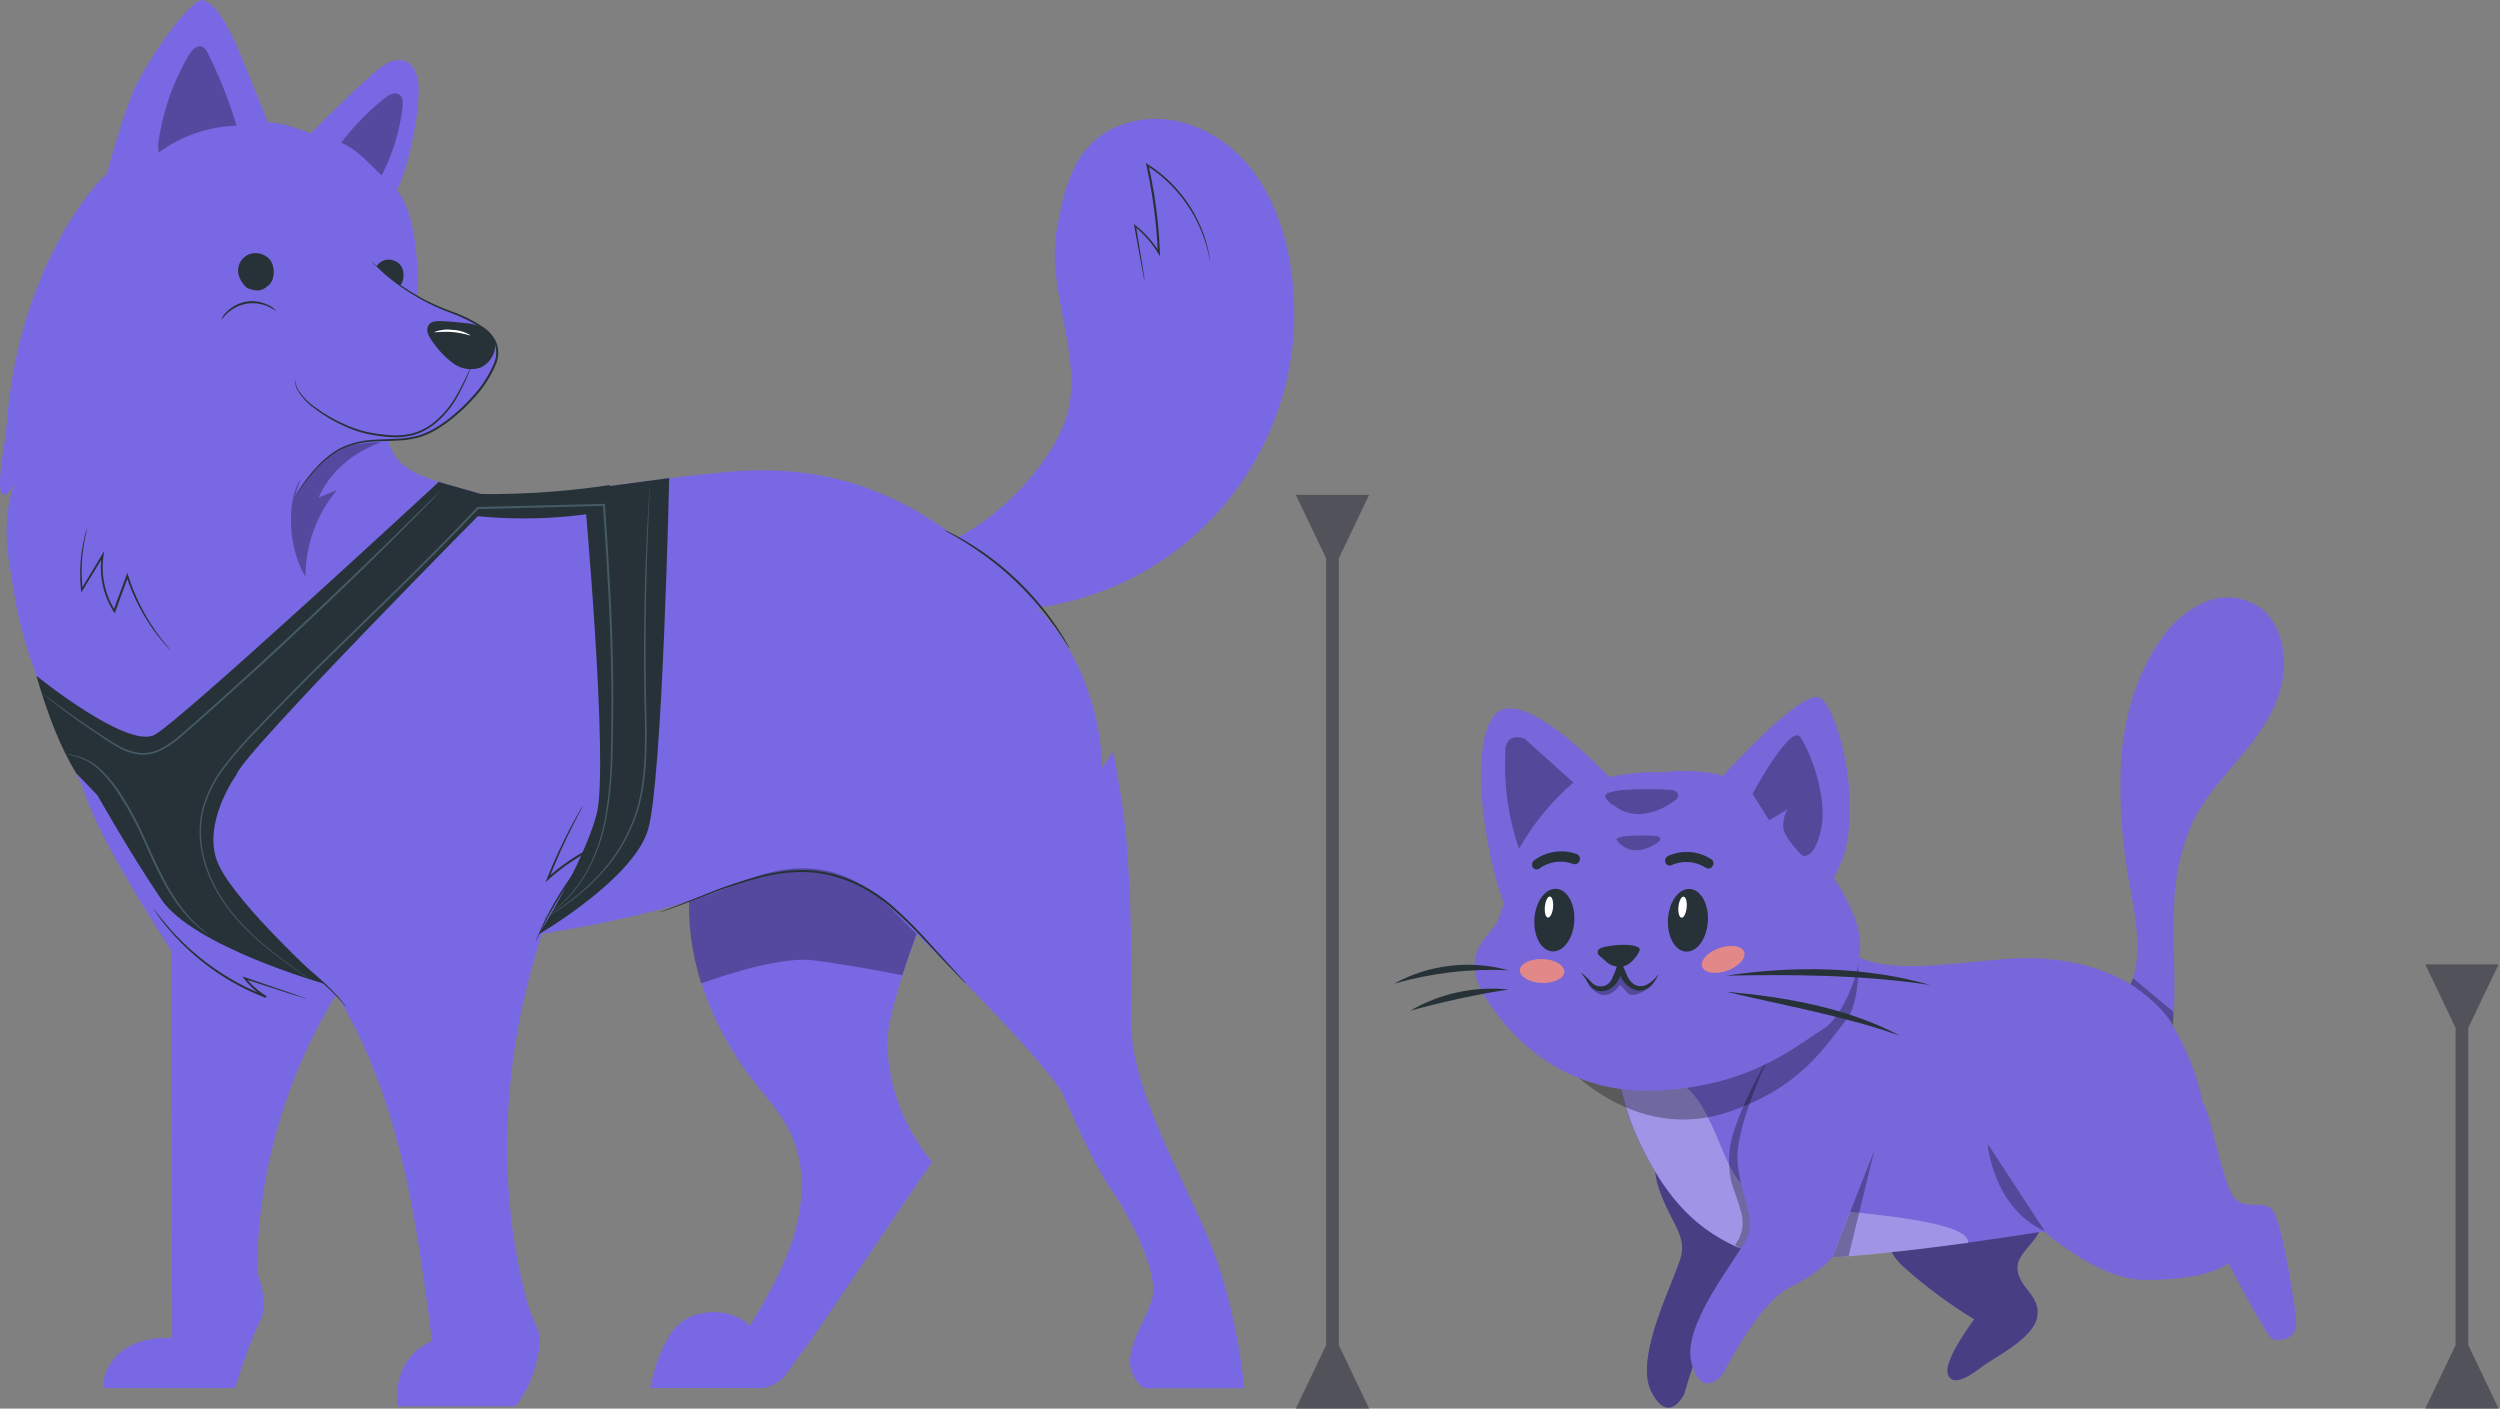 <svg width="197" height="111" viewBox="0 0 197 111" fill="none" xmlns="http://www.w3.org/2000/svg">
<rect x="0" y="0" width="197" height="111" fill="#808080" stroke="none"/>
<path d="M76.58 64.188L54.332 70.233C54.021 75.598 56.068 80.941 59.363 85.169C60.384 86.482 61.541 87.721 62.254 89.214C63.443 91.657 63.371 94.56 62.618 97.168C61.865 99.775 60.48 102.146 59.093 104.486C57.81 103.217 55.67 103.08 54.067 103.932C52.465 104.785 51.593 107.617 51.22 109.381H60.054C60.457 109.332 60.844 109.195 61.188 108.98C61.532 108.765 61.825 108.477 62.045 108.136C63.383 106.269 63.782 105.79 64.441 104.819L73.443 91.554C71.277 88.953 70.035 85.706 69.912 82.322C69.8 78.968 74.601 66.898 76.58 64.188Z" fill="#7968E3"/>
<g opacity="0.3">
<path d="M71.103 76.849C72.634 72.057 75.242 66.008 76.571 64.188L54.322 70.233C54.185 72.691 54.501 75.153 55.256 77.496C55.256 77.496 61.072 75.318 63.996 75.666C66.921 76.015 71.103 76.849 71.103 76.849Z" fill="black"/>
</g>
<path d="M8.003 14.1C7.315 14.75 1.172 21.63 0.469 34.244C0.469 34.244 -0.33 38.414 0.158 38.912C0.647 39.41 1.381 37.521 1.381 37.521C1.381 37.521 0.024 39.982 0.724 44.366C1.425 48.751 1.53 50.901 6.612 62.274C11.693 73.647 25.701 77.079 25.701 77.079C25.701 77.079 40.771 74.011 41.297 73.837C41.823 73.662 51.631 72.433 58.1 69.63C64.569 66.826 68.085 69.456 70.546 71.907C73.008 74.359 82.803 83.993 83.861 86.445C84.919 88.897 86.487 92.227 87.713 93.978C88.939 95.73 91.043 99.757 90.865 101.86C90.688 103.964 87.362 107.29 90.165 109.393H98.05C98.05 109.393 97.524 103.086 95.25 97.656C92.975 92.227 88.942 85.568 89.117 79.963C89.291 74.359 88.942 67.175 88.594 64.549C88.246 61.922 87.716 59.212 87.716 59.212L86.842 60.519C86.842 60.519 87.016 52.637 81.061 47.207C75.105 41.778 68.798 36.005 56.886 37.222C44.975 38.439 40.946 39.848 37.442 38.797C33.938 37.745 31.312 37.396 30.596 34.77L32.874 23.907C32.874 23.907 33.225 18.652 31.825 15.851C30.425 13.051 25.073 10.393 22.017 9.731C20.486 9.407 12.916 9.37 8.003 14.1Z" fill="#7968E3"/>
<path d="M21.759 24.495C21.74 24.52 21.529 24.334 21.137 24.156C20.608 23.919 20.023 23.84 19.45 23.929C18.886 24.025 18.36 24.28 17.935 24.664C17.608 24.959 17.462 25.202 17.44 25.186C17.526 24.954 17.669 24.747 17.854 24.583C18.275 24.148 18.826 23.862 19.423 23.767C20.02 23.672 20.633 23.772 21.168 24.054C21.398 24.151 21.6 24.303 21.759 24.495Z" fill="#263238"/>
<path d="M42.956 72.847C41.688 71.821 40.706 70.484 40.107 68.967C39.507 67.45 39.309 65.803 39.533 64.188L19.73 70.622C24.858 74.599 28.256 80.465 30.31 86.616C32.364 92.768 33.219 99.246 34.044 105.681C30.686 107.134 31.321 110.819 31.321 110.819H40.609C41.717 109.543 42.554 107.103 42.539 105.41C42.539 104.894 41.891 103.833 41.605 102.809C38.892 93.023 39.676 82.459 42.956 72.847Z" fill="#7968E3"/>
<path d="M18.728 69.726C18.66 69.801 17.988 69.356 17.082 68.425C16.554 67.877 16.067 67.291 15.626 66.671C15.091 65.907 14.615 65.104 14.201 64.268C13.797 63.427 13.459 62.555 13.19 61.661C12.975 60.931 12.814 60.186 12.707 59.433C12.536 58.145 12.601 57.342 12.707 57.336C12.813 57.329 12.966 58.104 13.274 59.324C13.426 59.946 13.638 60.65 13.896 61.431C14.195 62.278 14.539 63.109 14.926 63.92C15.323 64.723 15.762 65.504 16.242 66.26C16.693 66.954 17.126 67.561 17.512 68.058C18.283 69.045 18.828 69.636 18.728 69.726Z" fill="#7968E3"/>
<path d="M101.598 20.394C101.041 17.407 99.849 14.46 97.714 12.304C95.58 10.148 92.396 8.881 89.431 9.538C85.112 10.49 83.986 13.844 83.254 18.204C82.523 22.563 84.919 27.228 84.319 31.621C83.718 36.015 78.148 41.65 73.935 42.985L78.571 48.097C82.009 48.098 85.405 47.341 88.517 45.881C91.629 44.422 94.382 42.294 96.58 39.651C98.778 37.008 100.367 33.913 101.234 30.587C102.101 27.26 102.225 23.784 101.598 20.404V20.394Z" fill="#7968E3"/>
<path d="M6.87 41.603C6.414 43.189 6.27 44.848 6.447 46.489L8.083 43.791C7.862 45.316 8.193 46.87 9.017 48.172L10.044 45.39C10.74 47.581 11.908 49.591 13.467 51.281" fill="#7968E3"/>
<path d="M13.463 51.265C13.463 51.265 13.426 51.24 13.367 51.178C13.308 51.116 13.218 51.029 13.109 50.907C12.888 50.661 12.577 50.285 12.216 49.809C11.232 48.468 10.47 46.979 9.96 45.396H10.115C9.804 46.258 9.456 47.198 9.095 48.181L9.039 48.334L8.952 48.197C8.7 47.796 8.491 47.369 8.329 46.924C7.967 45.912 7.86 44.826 8.018 43.763L8.161 43.813L6.518 46.504L6.412 46.672L6.381 46.489C6.259 45.297 6.309 44.094 6.531 42.916C6.612 42.493 6.696 42.166 6.758 41.946C6.789 41.834 6.817 41.753 6.836 41.697C6.854 41.641 6.867 41.609 6.87 41.613C6.854 41.728 6.83 41.843 6.798 41.955C6.749 42.179 6.674 42.506 6.605 42.929C6.414 44.101 6.384 45.293 6.515 46.473L6.391 46.445L8.015 43.747L8.217 43.414L8.158 43.797C7.941 45.302 8.265 46.835 9.073 48.122H8.93L9.96 45.343L10.034 45.138L10.1 45.347C10.598 46.916 11.333 48.401 12.278 49.75C12.626 50.244 12.928 50.615 13.137 50.867L13.376 51.156C13.409 51.189 13.439 51.225 13.463 51.265Z" fill="#263238"/>
<path d="M28.455 75.542L6.316 61.228C6.982 64.748 11.363 71.543 13.473 74.898L13.566 105.429C10.766 105.274 8.276 106.577 8.105 109.384H18.532C18.532 109.384 19.699 105.566 20.48 104.15C21.261 102.735 20.265 100.248 20.265 100.248C20.265 91.467 23.184 82.496 28.455 75.542Z" fill="#7968E3"/>
<path d="M14.086 60.432C14.1 60.512 14.108 60.593 14.108 60.675C14.126 60.833 14.108 61.066 14.157 61.362C14.246 62.208 14.425 63.043 14.689 63.852C15.08 65.046 15.587 66.199 16.205 67.293C16.957 68.636 17.795 69.93 18.713 71.167C19.647 72.385 20.731 73.481 21.94 74.428C23.035 75.33 24.049 76.114 24.861 76.824C25.513 77.373 26.124 77.968 26.691 78.604C26.896 78.825 27.03 79.021 27.13 79.142C27.183 79.202 27.23 79.268 27.27 79.338C27.21 79.285 27.154 79.227 27.105 79.164C26.996 79.049 26.856 78.853 26.644 78.647C26.059 78.03 25.435 77.45 24.777 76.911C23.956 76.214 22.935 75.442 21.831 74.543C20.606 73.59 19.509 72.484 18.567 71.251C17.644 70.01 16.806 68.708 16.059 67.355C15.442 66.25 14.941 65.084 14.562 63.876C14.306 63.061 14.145 62.22 14.08 61.368C14.061 61.138 14.055 60.906 14.061 60.675C14.061 60.593 14.069 60.512 14.086 60.432Z" fill="#263238"/>
<path d="M42.196 74.21C43.361 71.447 44.989 68.902 47.01 66.686C45.611 67.337 44.319 68.195 43.176 69.232C43.96 67.259 44.879 65.343 45.927 63.497" fill="#7968E3"/>
<path d="M45.927 63.497C45.917 63.536 45.901 63.574 45.88 63.609L45.719 63.92L45.118 65.087C44.611 66.089 43.929 67.526 43.251 69.26L43.13 69.176C44.025 68.357 45.015 67.65 46.08 67.069C46.391 66.901 46.702 66.758 46.979 66.612L47.346 66.44L47.075 66.752C45.644 68.321 44.401 70.052 43.373 71.911C42.984 72.617 42.697 73.199 42.504 73.6L42.287 74.064C42.264 74.12 42.235 74.174 42.2 74.223C42.214 74.165 42.233 74.109 42.259 74.055C42.302 73.943 42.361 73.781 42.452 73.575C42.626 73.165 42.9 72.573 43.276 71.861C44.281 69.975 45.516 68.222 46.954 66.643L47.047 66.77C46.761 66.907 46.459 67.056 46.157 67.222C45.105 67.799 44.122 68.497 43.229 69.3L42.99 69.518L43.111 69.207C43.678 67.786 44.322 66.397 45.04 65.046C45.305 64.549 45.526 64.163 45.678 63.898L45.862 63.587C45.879 63.554 45.901 63.523 45.927 63.497Z" fill="#263238"/>
<path d="M76.098 77.496L76.042 77.446L75.892 77.3L75.323 76.715C74.831 76.205 74.131 75.47 73.269 74.537C72.28 73.438 71.227 72.399 70.114 71.425C69.45 70.863 68.731 70.37 67.967 69.953C67.143 69.513 66.265 69.182 65.356 68.967C64.447 68.758 63.512 68.679 62.581 68.731C61.712 68.785 60.849 68.918 60.004 69.129C58.572 69.498 57.164 69.957 55.788 70.501C54.606 70.952 53.653 71.326 52.987 71.556C52.658 71.677 52.393 71.758 52.216 71.814L52.014 71.876C51.967 71.892 51.942 71.895 51.942 71.892L52.007 71.861L52.203 71.783C52.378 71.718 52.639 71.627 52.966 71.497C53.629 71.248 54.575 70.874 55.766 70.395C57.141 69.833 58.552 69.361 59.989 68.983C60.843 68.767 61.714 68.629 62.593 68.572C63.539 68.517 64.489 68.598 65.412 68.811C66.335 69.029 67.225 69.365 68.06 69.813C68.837 70.234 69.567 70.736 70.239 71.31C71.35 72.295 72.4 73.347 73.381 74.462L75.398 76.681L75.942 77.284L76.082 77.446C76.082 77.474 76.101 77.493 76.098 77.496Z" fill="#263238"/>
<g opacity="0.3">
<path d="M29.971 34.87C27.727 35.685 25.926 37.294 25.107 39.204L26.529 38.635C24.945 40.549 24.075 42.955 24.071 45.44C22.456 42.758 22.649 38.638 23.996 37.35C24.373 36.761 24.868 36.257 25.451 35.871C26.033 35.484 26.69 35.224 27.379 35.106C29.666 34.745 29.971 34.87 29.971 34.87Z" fill="black"/>
</g>
<path d="M84.291 51.115C84.175 50.974 84.071 50.825 83.979 50.667C83.796 50.356 83.516 49.949 83.155 49.438C82.794 48.928 82.346 48.34 81.814 47.708C81.282 47.077 80.662 46.42 79.975 45.764C79.287 45.107 78.584 44.519 77.93 44.03C77.277 43.542 76.661 43.115 76.132 42.786C75.603 42.456 75.167 42.197 74.862 42.033C74.7 41.951 74.544 41.858 74.396 41.753C74.566 41.813 74.732 41.888 74.89 41.977C75.201 42.126 75.653 42.369 76.191 42.689C76.822 43.065 77.432 43.473 78.021 43.912C79.468 44.984 80.78 46.227 81.929 47.615C82.455 48.253 82.903 48.859 83.251 49.373C83.6 49.886 83.874 50.325 84.032 50.633C84.13 50.788 84.216 50.949 84.291 51.115Z" fill="#263238"/>
<path d="M95.374 20.662C95.352 20.604 95.336 20.543 95.328 20.482C95.3 20.363 95.278 20.189 95.222 19.965C95.075 19.326 94.873 18.702 94.618 18.098C94.234 17.186 93.729 16.331 93.118 15.553C92.357 14.572 91.433 13.73 90.386 13.063L90.504 12.979C90.672 13.732 90.816 14.535 90.953 15.329C91.194 16.845 91.345 18.375 91.404 19.909V20.192L91.254 19.949C90.761 19.146 90.135 18.431 89.403 17.837L89.506 17.777C89.72 19.081 89.895 20.148 90.022 20.908C90.075 21.269 90.119 21.555 90.153 21.77C90.173 21.872 90.184 21.976 90.187 22.081C90.156 21.984 90.132 21.886 90.116 21.785L89.951 20.93C89.814 20.173 89.618 19.106 89.381 17.818L89.353 17.656L89.484 17.759C90.232 18.358 90.873 19.079 91.379 19.893L91.242 19.937C91.174 18.409 91.02 16.886 90.781 15.375C90.654 14.569 90.501 13.788 90.34 13.035L90.296 12.849L90.458 12.951C91.516 13.627 92.45 14.482 93.215 15.478C93.829 16.268 94.328 17.141 94.699 18.07C94.949 18.681 95.137 19.316 95.262 19.965C95.312 20.192 95.324 20.369 95.343 20.491C95.357 20.547 95.368 20.604 95.374 20.662Z" fill="#263238"/>
<path d="M24.192 78.703C24.069 78.683 23.948 78.651 23.831 78.607L22.823 78.296L19.276 77.144L19.357 77.032C19.811 77.618 20.37 78.112 21.006 78.492L20.934 78.632C18.218 77.592 15.779 75.939 13.806 73.802C13.35 73.308 12.922 72.788 12.524 72.247L12.213 71.792C12.172 71.744 12.138 71.689 12.113 71.631C12.159 71.674 12.2 71.722 12.238 71.774L12.57 72.209C12.882 72.577 13.299 73.118 13.887 73.728C15.413 75.335 17.202 76.67 19.176 77.677C19.799 77.988 20.402 78.255 20.997 78.492L20.928 78.632C20.275 78.242 19.701 77.731 19.239 77.126L19.096 76.939L19.32 77.014L22.851 78.227L23.844 78.579C23.963 78.611 24.08 78.653 24.192 78.703Z" fill="#263238"/>
<path d="M2.871 53.256C2.871 53.256 10.072 59.088 12.206 57.893C14.341 56.698 34.57 37.978 34.57 37.978L39.054 39.257C39.054 39.257 19.074 59.396 18.644 61.023C18.644 61.023 15.754 65.025 17.241 68.18C18.728 71.335 25.54 77.515 25.54 77.515C25.54 77.515 15.228 74.596 12.704 70.859C10.181 67.122 7.679 62.669 7.679 62.669L5.996 60.92C4.732 58.845 3.724 56.219 2.871 53.256Z" fill="#263238"/>
<path d="M42.458 73.622C42.458 73.622 49.926 69.266 51.068 65.367C52.21 61.468 52.732 37.673 52.732 37.673L46.02 38.569C46.02 38.569 48.012 60.385 47.01 64.172C46.008 67.959 42.458 73.622 42.458 73.622Z" fill="#263238"/>
<path d="M37.047 40.611C40.803 41.041 44.604 40.896 48.317 40.181L48.037 38.224C44.169 38.806 40.256 39.032 36.346 38.899" fill="#263238"/>
<path d="M24.214 10.807C24.214 10.807 29.389 5.446 30.605 4.933C31.822 4.419 32.584 4.933 32.905 6.149C33.225 7.366 32.637 11.974 31.299 14.971" fill="#7968E3"/>
<path d="M8.413 13.72C8.413 13.72 9.571 9.339 10.542 7.108C11.512 4.876 15.119 -0.326 16.027 0.016C16.936 0.358 17.801 1.503 19.002 4.419C20.203 7.335 21.115 9.628 21.115 9.628" fill="#7968E3"/>
<path d="M31.156 20.581C30.962 20.481 30.744 20.438 30.526 20.459C30.309 20.48 30.102 20.563 29.931 20.698C29.759 20.834 29.631 21.015 29.56 21.222C29.489 21.428 29.479 21.651 29.532 21.863C29.621 22.192 29.808 22.485 30.067 22.706C30.289 22.82 30.534 22.879 30.783 22.881C31.002 22.864 31.209 22.774 31.371 22.625C31.501 22.532 31.607 22.409 31.682 22.267C31.828 21.922 31.839 21.535 31.713 21.181C31.65 20.994 31.531 20.829 31.373 20.709C31.215 20.589 31.025 20.52 30.826 20.509" fill="#263238"/>
<path d="M29.296 20.618C31.005 22.329 33.058 23.657 35.32 24.514C37.933 25.482 39.85 26.574 39.026 28.715C38.201 30.856 35.261 33.694 33.201 34.353C31.141 35.013 29.155 34.316 26.999 35.305C24.843 36.295 23.184 39.257 23.184 39.257" fill="#7968E3"/>
<path d="M23.184 39.257C23.192 39.23 23.203 39.203 23.218 39.179C23.246 39.126 23.287 39.052 23.343 38.955C23.458 38.759 23.632 38.479 23.878 38.127C24.176 37.701 24.5 37.294 24.849 36.908C25.304 36.388 25.828 35.931 26.405 35.551C26.571 35.445 26.744 35.348 26.921 35.262C27.108 35.175 27.299 35.098 27.494 35.032C27.907 34.884 28.335 34.78 28.77 34.72C29.666 34.593 30.637 34.633 31.632 34.552C32.142 34.514 32.646 34.419 33.135 34.269C33.638 34.094 34.117 33.857 34.56 33.563C35.028 33.263 35.472 32.929 35.889 32.564C36.323 32.192 36.732 31.793 37.115 31.369C37.897 30.559 38.52 29.609 38.951 28.569C39.145 28.08 39.152 27.537 38.97 27.044C38.758 26.585 38.426 26.192 38.008 25.908C37.219 25.378 36.366 24.952 35.469 24.639C34.686 24.349 33.925 24.002 33.194 23.599C32.136 23.015 31.142 22.322 30.229 21.53C29.918 21.247 29.669 21.017 29.51 20.858L29.333 20.671C29.312 20.651 29.295 20.628 29.28 20.603C29.28 20.603 29.305 20.603 29.345 20.659L29.532 20.833C29.697 20.985 29.943 21.206 30.269 21.48C31.194 22.25 32.193 22.926 33.25 23.5C33.981 23.892 34.739 24.231 35.519 24.514C36.43 24.825 37.296 25.254 38.095 25.79C38.538 26.087 38.89 26.5 39.113 26.985C39.313 27.512 39.313 28.094 39.113 28.622C38.676 29.682 38.042 30.65 37.246 31.475C36.858 31.904 36.442 32.307 36.001 32.682C35.577 33.053 35.126 33.391 34.651 33.694C34.195 33.994 33.704 34.236 33.188 34.415C32.688 34.568 32.172 34.663 31.651 34.699C30.637 34.776 29.678 34.733 28.794 34.851C28.371 34.902 27.954 34.996 27.55 35.134C27.358 35.197 27.17 35.271 26.987 35.355C26.814 35.438 26.645 35.531 26.483 35.632C25.909 36.003 25.386 36.446 24.927 36.951C24.577 37.332 24.248 37.732 23.943 38.149C23.691 38.492 23.508 38.772 23.383 38.955L23.246 39.17C23.23 39.202 23.209 39.231 23.184 39.257Z" fill="#263238"/>
<path d="M20.776 20.092C20.54 19.972 20.274 19.921 20.01 19.947C19.747 19.972 19.496 20.073 19.287 20.236C19.079 20.4 18.921 20.62 18.834 20.87C18.747 21.12 18.733 21.39 18.794 21.648C18.905 22.049 19.132 22.407 19.447 22.678C19.72 22.814 20.02 22.887 20.325 22.89C20.592 22.872 20.845 22.762 21.04 22.579C21.201 22.466 21.332 22.318 21.426 22.146C21.601 21.723 21.614 21.25 21.463 20.817C21.385 20.59 21.24 20.391 21.047 20.247C20.855 20.102 20.624 20.018 20.384 20.005" fill="#263238"/>
<path d="M39.029 26.991C38.95 26.737 38.821 26.502 38.649 26.3C38.477 26.098 38.265 25.933 38.027 25.815C37.58 25.608 37.099 25.485 36.608 25.451C35.967 25.374 35.324 25.323 34.679 25.298C34.315 25.298 33.866 25.339 33.714 25.728C33.562 26.117 33.807 26.524 34.025 26.839C34.479 27.524 35.046 28.127 35.702 28.622C36.009 28.854 36.369 29.006 36.749 29.065C37.129 29.124 37.518 29.088 37.88 28.961C38.263 28.779 38.578 28.482 38.782 28.111C38.986 27.74 39.068 27.315 39.016 26.895" fill="#263238"/>
<path d="M23.321 29.938C23.29 30.174 23.334 30.415 23.446 30.625C23.782 31.185 24.233 31.667 24.768 32.041C25.544 32.622 26.386 33.109 27.276 33.491C27.798 33.72 28.339 33.902 28.894 34.033C29.494 34.16 30.102 34.246 30.714 34.291C31.322 34.341 31.934 34.291 32.525 34.142C33.072 33.99 33.586 33.738 34.041 33.398C34.81 32.805 35.454 32.065 35.933 31.22C36.263 30.655 36.564 30.073 36.835 29.477L37.065 28.992C37.09 28.935 37.119 28.88 37.152 28.827C37.14 28.889 37.12 28.95 37.093 29.007C37.043 29.135 36.975 29.3 36.894 29.502C36.643 30.111 36.355 30.705 36.032 31.279C35.556 32.143 34.908 32.901 34.128 33.507C33.661 33.859 33.134 34.123 32.572 34.285C31.962 34.439 31.332 34.492 30.705 34.44C30.084 34.395 29.468 34.307 28.86 34.176C28.296 34.04 27.746 33.852 27.217 33.616C26.318 33.223 25.471 32.72 24.697 32.119C24.156 31.729 23.71 31.223 23.39 30.638C23.308 30.474 23.27 30.292 23.281 30.109C23.284 30.05 23.298 29.992 23.321 29.938Z" fill="#263238"/>
<g opacity="0.3">
<path d="M12.446 11.495C12.761 8.976 13.586 6.547 14.87 4.357C15.103 3.956 15.514 3.507 15.943 3.685C16.15 3.801 16.308 3.987 16.388 4.211C17.301 6.04 18.056 7.944 18.644 9.902C16.432 9.972 14.293 10.711 12.508 12.021" fill="black"/>
</g>
<g opacity="0.3">
<path d="M26.878 11.234C28.269 11.871 28.959 12.789 30.076 13.819C30.949 12.139 31.506 10.312 31.72 8.43C31.76 8.082 31.757 7.668 31.474 7.462C31.125 7.21 30.646 7.462 30.31 7.739C29.029 8.758 27.879 9.932 26.887 11.234" fill="black"/>
</g>
<path d="M37.081 26.425C37.062 26.468 36.459 26.232 35.662 26.166C34.865 26.101 34.227 26.222 34.218 26.166C34.681 25.985 35.182 25.926 35.674 25.995C36.173 26.013 36.658 26.161 37.081 26.425Z" fill="white"/>
<path d="M5.168 59.405C5.231 59.402 5.295 59.408 5.358 59.42C5.482 59.436 5.669 59.47 5.899 59.523C6.561 59.681 7.179 59.984 7.71 60.41C8.458 61.081 9.104 61.858 9.627 62.716C10.287 63.747 10.867 64.828 11.36 65.949C11.898 67.131 12.384 68.267 12.916 69.259C13.366 70.144 13.9 70.983 14.512 71.764C14.925 72.29 15.392 72.771 15.906 73.199C16.27 73.51 16.494 73.644 16.485 73.659C16.425 73.633 16.369 73.601 16.317 73.563C16.162 73.468 16.012 73.364 15.869 73.252C15.335 72.838 14.849 72.365 14.422 71.842C13.794 71.063 13.245 70.223 12.785 69.334C12.25 68.338 11.758 67.2 11.229 66.02C10.734 64.903 10.153 63.825 9.493 62.797C8.983 61.944 8.354 61.167 7.626 60.491C7.111 60.068 6.513 59.758 5.871 59.579C5.426 59.455 5.165 59.42 5.168 59.405Z" fill="#455A64"/>
<path d="M34.987 38.414C34.966 38.442 34.943 38.469 34.918 38.495C34.865 38.554 34.794 38.629 34.703 38.722L33.867 39.59C33.135 40.337 32.071 41.413 30.755 42.727C28.101 45.359 24.379 48.95 20.175 52.786C18.066 54.709 16.043 56.52 14.17 58.142C13.709 58.54 13.2 58.879 12.654 59.15C12.129 59.404 11.544 59.512 10.962 59.461C10.427 59.392 9.91 59.224 9.437 58.966C9.007 58.735 8.592 58.478 8.192 58.198C6.637 57.158 5.392 56.275 4.58 55.634C4.166 55.322 3.848 55.061 3.646 54.887L3.404 54.688C3.351 54.641 3.323 54.616 3.326 54.613L3.413 54.672L3.665 54.862L4.626 55.584C5.463 56.206 6.702 57.077 8.264 58.101C8.664 58.376 9.08 58.627 9.509 58.854C9.97 59.103 10.473 59.263 10.993 59.327C11.55 59.374 12.11 59.267 12.611 59.016C13.144 58.75 13.641 58.417 14.089 58.023C15.956 56.402 17.975 54.585 20.082 52.665C24.255 48.825 27.989 45.244 30.652 42.646L33.814 39.534L34.697 38.709L34.921 38.492C34.941 38.464 34.963 38.438 34.987 38.414Z" fill="#455A64"/>
<path d="M24.345 77.151L24.146 77.017L23.564 76.612C23.053 76.255 22.319 75.726 21.386 74.991C20.245 74.112 19.202 73.112 18.274 72.01C17.701 71.314 17.207 70.558 16.799 69.754C16.337 68.854 16.014 67.889 15.841 66.892C15.643 65.79 15.694 64.658 15.987 63.578C16.333 62.418 16.891 61.332 17.633 60.376C18.418 59.356 19.262 58.383 20.163 57.463C21.071 56.502 22.03 55.519 23.001 54.526C26.921 50.537 31.433 46.361 35.923 41.731C36.493 41.146 37.05 40.555 37.603 39.973L37.628 39.948H37.66L47.601 39.702H47.676V39.777C48.018 44.724 48.276 49.348 48.317 53.502C48.342 55.578 48.317 57.547 48.267 59.352C48.247 61.032 48.093 62.707 47.807 64.362C47.568 65.714 47.135 67.024 46.522 68.251C46.062 69.168 45.471 70.012 44.767 70.756C44.328 71.222 43.833 71.633 43.295 71.979C43.111 72.101 42.919 72.213 42.722 72.312L42.862 72.222C42.956 72.16 43.102 72.085 43.279 71.957C43.809 71.602 44.295 71.184 44.726 70.713C45.419 69.971 46 69.132 46.453 68.223C47.05 66.998 47.469 65.693 47.698 64.349C47.975 62.699 48.122 61.029 48.136 59.355C48.18 57.538 48.199 55.584 48.171 53.508C48.121 49.361 47.859 44.743 47.508 39.795L47.586 39.867L37.647 40.119L37.703 40.091C37.149 40.676 36.592 41.267 36.02 41.852C31.526 46.486 27.012 50.661 23.088 54.638C22.105 55.632 21.157 56.61 20.247 57.572C19.348 58.485 18.505 59.45 17.72 60.463C16.993 61.402 16.444 62.466 16.099 63.603C15.809 64.665 15.755 65.778 15.943 66.864C16.111 67.85 16.426 68.805 16.877 69.698C17.275 70.499 17.763 71.251 18.33 71.942C19.248 73.044 20.279 74.046 21.407 74.932C22.341 75.673 23.075 76.208 23.586 76.578L24.158 76.995C24.283 77.098 24.345 77.151 24.345 77.151Z" fill="#455A64"/>
<path d="M51.214 37.891C51.217 37.923 51.217 37.955 51.214 37.987C51.214 38.062 51.214 38.156 51.214 38.274C51.214 38.535 51.186 38.896 51.167 39.372C51.124 40.324 51.061 41.706 51.002 43.417C50.881 46.84 50.819 51.542 50.946 56.748C50.999 59.343 50.918 61.872 50.221 64.044C49.588 65.96 48.523 67.705 47.11 69.144C46.17 70.112 45.127 70.973 43.998 71.711C43.597 71.967 43.279 72.159 43.065 72.281L42.812 72.418C42.785 72.436 42.756 72.45 42.725 72.461C42.725 72.461 42.75 72.439 42.806 72.405L43.046 72.253C43.264 72.125 43.572 71.923 43.979 71.659C45.094 70.906 46.126 70.037 47.057 69.067C48.444 67.631 49.487 65.899 50.106 64.001C50.788 61.851 50.865 59.333 50.812 56.748C50.685 51.542 50.766 46.821 50.915 43.411C50.99 41.706 51.068 40.327 51.13 39.366C51.164 38.899 51.192 38.532 51.211 38.267C51.211 38.152 51.23 38.056 51.236 37.984C51.225 37.954 51.218 37.923 51.214 37.891Z" fill="#455A64"/>
<path d="M131.801 83.087C131.666 83.403 129.761 90.54 130.623 93.347C131.486 96.154 132.864 97.187 132.488 98.911C132.112 100.636 128.709 106.871 130.112 109.643C131.516 112.415 132.724 109.834 132.724 109.834C132.724 109.834 134.348 103.753 136.533 101.979C138.719 100.205 139.33 98.921 139.33 98.921L141.024 89.322L131.801 83.087Z" fill="#7767DB"/>
<path opacity="0.4" d="M131.801 83.087C131.666 83.403 129.761 90.54 130.623 93.347C131.486 96.154 132.864 97.187 132.488 98.911C132.112 100.636 128.709 106.871 130.112 109.643C131.516 112.415 132.724 109.834 132.724 109.834C132.724 109.834 134.348 103.753 136.533 101.979C138.719 100.205 139.33 98.921 139.33 98.921L141.024 89.322L131.801 83.087Z" fill="black"/>
<path d="M149.19 93.212C149.16 93.548 147.155 97.323 150.052 99.879C151.766 101.4 153.611 102.767 155.566 103.964C155.566 103.964 153.245 107.042 153.465 108.169C153.686 109.297 155.029 108.601 156.057 107.789C157.084 106.977 160.222 105.518 160.528 103.779C160.834 102.039 159.024 101.503 158.974 99.919C158.924 98.335 161.756 97.508 161.054 94.375C160.352 91.242 158.508 89.864 158.508 89.864L149.19 93.212Z" fill="#7767DB"/>
<path opacity="0.4" d="M149.19 93.212C149.16 93.548 147.155 97.323 150.052 99.879C151.766 101.4 153.611 102.767 155.566 103.964C155.566 103.964 153.245 107.042 153.465 108.169C153.686 109.297 155.029 108.601 156.057 107.789C157.084 106.977 160.222 105.518 160.528 103.779C160.834 102.039 159.024 101.503 158.974 99.919C158.924 98.335 161.756 97.508 161.054 94.375C160.352 91.242 158.508 89.864 158.508 89.864L149.19 93.212Z" fill="black"/>
<path d="M126.779 75.854C127.586 73.348 126.047 82.786 128.784 89.122C131.521 95.458 134.699 97.553 138.358 98.861C142.017 100.169 161.119 97.022 161.119 97.022C161.119 97.022 173.615 93.207 173.836 90.41C174.057 87.613 173.049 83.789 171.089 80.601C169.129 77.413 164.227 75.007 157.781 75.588C151.335 76.17 147.606 76.816 144.839 74.41C142.072 72.004 141.415 70.796 141.415 70.796L126.779 75.854Z" fill="#7767DB"/>
<path opacity="0.3" d="M141.776 95.152C136.027 94.701 136.448 91.227 134.177 87.293C131.907 83.358 127.425 83.764 127.425 83.764V83.854C127.655 85.669 128.124 87.445 128.819 89.137C131.571 95.468 134.734 97.568 138.393 98.876C140.698 99.698 149.145 98.751 155.074 97.939C155.34 96.295 147.505 95.608 141.776 95.152Z" fill="white"/>
<path d="M167.741 77.904C168.889 75.593 168.357 72.756 167.901 70.165C167.226 66.802 166.969 63.37 167.134 59.944C167.38 56.531 168.332 53.122 170.252 50.421C171.124 49.093 172.364 48.047 173.821 47.413C174.537 47.116 175.319 47.011 176.088 47.108C176.857 47.206 177.588 47.503 178.207 47.969C179.851 49.298 180.307 51.889 179.776 54.045C179.244 56.2 177.921 57.995 176.553 59.633C175.184 61.273 173.706 62.862 172.758 64.832C171.825 66.966 171.334 69.268 171.315 71.598C171.225 73.939 171.38 76.28 171.34 78.616C171.34 79.829 171.194 81.162 170.392 81.984" fill="#7767DB"/>
<path d="M157.034 93.142C157.215 93.363 163.686 100.786 168.904 100.851C174.122 100.916 175.61 99.543 175.61 99.543C175.61 99.543 178.653 105.478 179.119 105.558C179.585 105.638 181.174 105.753 180.914 103.718C180.653 101.683 179.801 96.255 179.084 95.368C178.367 94.48 176.979 95.428 176.077 94.395C175.174 93.363 174.142 87.533 173.61 86.957C173.079 86.38 157.034 93.142 157.034 93.142Z" fill="#7767DB"/>
<path opacity="0.3" d="M136.724 98.099C137.008 97.733 137.199 97.303 137.281 96.846C137.362 96.389 137.331 95.92 137.19 95.478C136.779 93.784 136.052 93.132 136.298 90.616C136.543 88.1 139.41 83.187 139.41 83.187C139.41 83.187 139.881 96.831 139.806 97.007C139.731 97.182 137.681 98.826 137.681 98.826L136.724 98.099Z" fill="black"/>
<path d="M140.052 81.904C139.861 82.18 136.623 88.706 136.924 91.643C137.225 94.581 138.383 95.909 137.681 97.503C136.979 99.097 132.453 104.4 133.295 107.428C134.137 110.455 135.801 108.22 135.801 108.22C135.801 108.22 138.558 102.656 141.044 101.433C143.531 100.21 144.368 99.092 144.368 99.092L147.876 90.12L140.052 81.904Z" fill="#7767DB"/>
<path opacity="0.3" d="M145.666 98.982L147.701 90.636L144.378 99.092L145.666 98.982Z" fill="black"/>
<path opacity="0.3" d="M161.139 97.022L156.628 90.129C156.628 90.129 157.014 95.172 161.139 97.022Z" fill="black"/>
<path opacity="0.3" d="M167.901 77.558C167.901 77.558 170.337 79.117 171.24 80.821L171.275 79.734L168.077 77.077L167.901 77.558Z" fill="black"/>
<path opacity="0.3" d="M130.217 65.443C130.217 65.443 134.824 63.082 138.944 66.32C141.305 68.175 144.994 70.832 146.027 73.648C146.794 75.749 146.388 79.202 145.576 80.23C143.922 82.315 141.917 85.744 136.122 87.648C130.328 89.553 125.626 86.245 123.531 84.115C121.436 81.984 122.318 80.395 122.769 79.137C123.22 77.879 121.862 70.897 124.659 68.415C126.231 66.972 128.143 65.949 130.217 65.443Z" fill="black"/>
<path d="M135.811 61.087C135.811 61.087 141.781 54.481 143.3 54.942C144.819 55.403 147.31 64.726 144.503 69.147L142.267 70.436L137.014 65.142L135.811 61.087Z" fill="#7767DB"/>
<path d="M127.541 62.04C127.425 61.889 119.726 53.303 117.596 56.561C115.466 59.819 117.596 70.185 119.15 72.511C120.704 74.836 127.541 62.04 127.541 62.04Z" fill="#7767DB"/>
<path d="M131.115 60.852C131.115 60.852 137.26 59.764 140.914 64.4C143.004 67.057 146.358 70.957 146.578 74.225C146.744 76.666 145.074 80.17 143.791 81.002C141.16 82.696 137.661 85.678 130.303 85.944C122.944 86.21 118.644 81.318 116.949 78.425C115.255 75.533 116.829 74.16 117.786 72.972C118.744 71.784 119.566 64.045 123.661 62.28C126.003 61.239 128.553 60.751 131.115 60.852Z" fill="#7767DB"/>
<path d="M136.012 76.882C141.33 76.095 146.919 76.135 152.117 77.618C146.794 76.816 141.385 76.776 136.012 76.882Z" fill="#263238"/>
<path d="M136.012 78.145C140.699 78.571 145.536 79.393 149.731 81.623C145.425 80.075 140.468 79.212 136.012 78.145Z" fill="#263238"/>
<path d="M118.859 76.456C115.814 76.316 112.766 76.675 109.837 77.518C112.591 76.004 115.828 75.623 118.859 76.456Z" fill="#263238"/>
<path d="M118.879 77.969C116.262 78.383 113.669 78.944 111.115 79.648C113.461 78.283 116.179 77.695 118.879 77.969Z" fill="#263238"/>
<path d="M124.278 68.055C124.233 68.08 124.184 68.096 124.133 68.102C124.082 68.107 124.03 68.101 123.982 68.085C123.541 67.916 123.065 67.86 122.597 67.921C122.129 67.983 121.683 68.159 121.3 68.436C121.263 68.465 121.221 68.487 121.175 68.499C121.13 68.512 121.083 68.516 121.036 68.51C120.989 68.504 120.944 68.488 120.903 68.464C120.862 68.44 120.827 68.408 120.799 68.37C120.739 68.284 120.714 68.179 120.728 68.075C120.742 67.971 120.794 67.876 120.874 67.809C121.351 67.449 121.911 67.214 122.502 67.127C123.093 67.039 123.697 67.101 124.258 67.308C124.351 67.348 124.426 67.422 124.467 67.515C124.508 67.608 124.512 67.713 124.478 67.809C124.464 67.862 124.438 67.911 124.404 67.953C124.369 67.995 124.326 68.03 124.278 68.055Z" fill="#263238"/>
<path d="M124.062 72.421C124.037 73.784 123.315 74.927 122.443 74.972C121.571 75.017 120.879 73.969 120.904 72.591C120.929 71.213 121.651 70.085 122.523 70.04C123.395 69.995 124.082 71.062 124.062 72.421Z" fill="#263238"/>
<path d="M122.383 71.503C122.338 71.964 122.157 72.32 121.977 72.305C121.796 72.29 121.691 71.904 121.736 71.443C121.781 70.982 121.957 70.626 122.137 70.646C122.318 70.666 122.423 71.047 122.383 71.503Z" fill="white"/>
<path d="M134.729 68.425C134.681 68.441 134.63 68.446 134.579 68.44C134.529 68.434 134.481 68.417 134.438 68.39C134.043 68.131 133.589 67.974 133.119 67.934C132.648 67.894 132.175 67.971 131.741 68.16C131.697 68.184 131.649 68.199 131.599 68.203C131.549 68.207 131.499 68.201 131.451 68.184C131.404 68.168 131.361 68.141 131.324 68.107C131.288 68.072 131.259 68.031 131.24 67.984C131.201 67.887 131.199 67.779 131.235 67.681C131.271 67.583 131.343 67.501 131.435 67.453C131.979 67.205 132.576 67.099 133.172 67.142C133.767 67.186 134.342 67.379 134.844 67.704C134.929 67.762 134.988 67.851 135.009 67.952C135.03 68.053 135.01 68.158 134.954 68.245C134.904 68.331 134.823 68.395 134.729 68.425Z" fill="#263238"/>
<path d="M134.588 72.435C134.563 73.799 133.841 74.942 132.969 74.987C132.097 75.032 131.41 73.984 131.43 72.601C131.45 71.217 132.177 70.095 133.049 70.049C133.922 70.004 134.608 71.072 134.588 72.435Z" fill="#263238"/>
<path d="M132.909 71.518C132.864 71.974 132.684 72.335 132.503 72.315C132.323 72.295 132.217 71.914 132.262 71.453C132.308 70.992 132.483 70.641 132.664 70.656C132.844 70.671 132.954 71.057 132.909 71.518Z" fill="white"/>
<path d="M126.062 74.741C126.285 74.648 126.519 74.586 126.759 74.556C127.761 74.37 129.2 74.4 129.225 74.852C129.046 75.28 128.755 75.652 128.383 75.929C128.24 76.034 128.078 76.109 127.906 76.149C127.733 76.189 127.555 76.195 127.38 76.165C127.13 76.126 126.893 76.028 126.689 75.879C126.488 75.729 126.383 75.593 126.187 75.443C126.084 75.369 125.993 75.279 125.917 75.177C125.886 75.099 125.884 75.013 125.911 74.933C125.938 74.854 125.991 74.786 126.062 74.741Z" fill="#263238"/>
<path opacity="0.3" d="M130.288 77.598C130.288 77.598 128.784 78.841 128.232 78.22L127.666 77.603C127.666 77.603 126.949 78.731 126.032 78.33C125.76 78.207 125.521 78.023 125.331 77.793C125.142 77.563 125.008 77.292 124.939 77.002C124.939 77.002 125.651 78.004 126.443 77.719C127.235 77.433 127.566 75.518 127.566 75.518C127.566 75.518 127.892 77.473 128.909 77.668C129.927 77.864 130.288 77.598 130.288 77.598Z" fill="black"/>
<path d="M130.709 76.716C129.836 78.871 127.952 78.22 127.43 76.255H127.907C127.802 76.651 127.644 77.031 127.435 77.383C126.934 78.18 125.781 78.441 125.225 77.573C125.027 77.241 124.804 76.925 124.558 76.626C124.872 76.852 125.158 77.115 125.41 77.408C125.521 77.53 125.66 77.623 125.816 77.677C125.972 77.73 126.139 77.744 126.302 77.715C126.464 77.686 126.616 77.617 126.745 77.513C126.873 77.41 126.973 77.275 127.034 77.122C127.298 76.553 127.506 75.961 127.656 75.353C127.819 75.946 128.039 76.522 128.313 77.072C129.039 78.24 130.067 77.633 130.709 76.726V76.716Z" fill="#263238"/>
<path opacity="0.3" d="M142.027 67.423C142.027 67.423 140.578 66.055 140.523 65.192C140.491 64.695 140.608 64.199 140.859 63.769L139.41 64.646L138.097 62.556C138.097 62.556 141.104 56.997 141.861 58.08C142.618 59.162 144.037 62.771 143.51 65.298C142.984 67.824 142.027 67.423 142.027 67.423Z" fill="black"/>
<g opacity="0.3">
<path d="M123.982 61.664C122.266 63.145 120.816 64.91 119.696 66.882C118.846 64.415 118.483 61.807 118.629 59.203C118.618 59.032 118.641 58.861 118.697 58.699C118.753 58.537 118.841 58.388 118.954 58.26C119.137 58.152 119.345 58.093 119.558 58.089C119.77 58.084 119.98 58.135 120.167 58.235" fill="black"/>
</g>
<path d="M134.132 76.175C134.303 76.676 135.185 76.811 136.097 76.491C137.009 76.17 137.601 75.513 137.445 75.022C137.29 74.531 136.393 74.39 135.481 74.706C134.568 75.022 133.962 75.684 134.132 76.175Z" fill="#E28888"/>
<path d="M119.761 76.456C119.761 76.957 120.518 77.428 121.486 77.458C122.453 77.488 123.255 77.097 123.27 76.576C123.285 76.055 122.518 75.603 121.551 75.573C120.583 75.543 119.781 75.934 119.761 76.456Z" fill="#E28888"/>
<g opacity="0.3">
<path d="M130.709 65.929C130.612 65.882 130.505 65.86 130.398 65.864C129.73 65.826 129.061 65.826 128.393 65.864C128.107 65.868 127.823 65.915 127.551 66.004C127.476 66.029 127.395 66.07 127.385 66.145C127.375 66.22 127.661 66.546 127.816 66.621L127.781 66.591C127.985 66.756 128.222 66.876 128.477 66.943C128.731 67.009 128.996 67.021 129.255 66.977C129.775 66.889 130.264 66.671 130.679 66.345C130.742 66.307 130.791 66.249 130.819 66.18C130.828 66.132 130.823 66.082 130.803 66.037C130.783 65.993 130.75 65.955 130.709 65.929Z" fill="black"/>
</g>
<g opacity="0.3">
<path d="M132.032 62.345C131.876 62.27 131.704 62.232 131.531 62.235C130.417 62.172 129.301 62.172 128.187 62.235C127.706 62.246 127.229 62.324 126.769 62.466C126.648 62.511 126.518 62.581 126.493 62.706C126.453 62.947 126.959 63.383 127.225 63.508L127.165 63.458C127.508 63.735 127.906 63.937 128.333 64.049C128.76 64.161 129.206 64.182 129.641 64.11C130.502 63.959 131.313 63.6 132.002 63.062C132.108 62.998 132.191 62.901 132.237 62.786C132.256 62.7 132.246 62.611 132.209 62.531C132.172 62.451 132.11 62.386 132.032 62.345Z" fill="black"/>
</g>
<path d="M105.5 43.995L107.887 38.995L102.113 38.995L104.5 43.995L105.5 43.995ZM104.5 105.995L102.113 110.995L107.887 110.995L105.5 105.995L104.5 105.995ZM104.5 43.495L104.5 106.495L105.5 106.495L105.5 43.495L104.5 43.495Z" fill="#52525B"/>
<path d="M194.5 80.995L196.887 75.995L191.113 75.995L193.5 80.995L194.5 80.995ZM193.5 105.995L191.113 110.995L196.887 110.995L194.5 105.995L193.5 105.995ZM193.5 80.495L193.5 106.495L194.5 106.495L194.5 80.495L193.5 80.495Z" fill="#52525B"/>
</svg>
